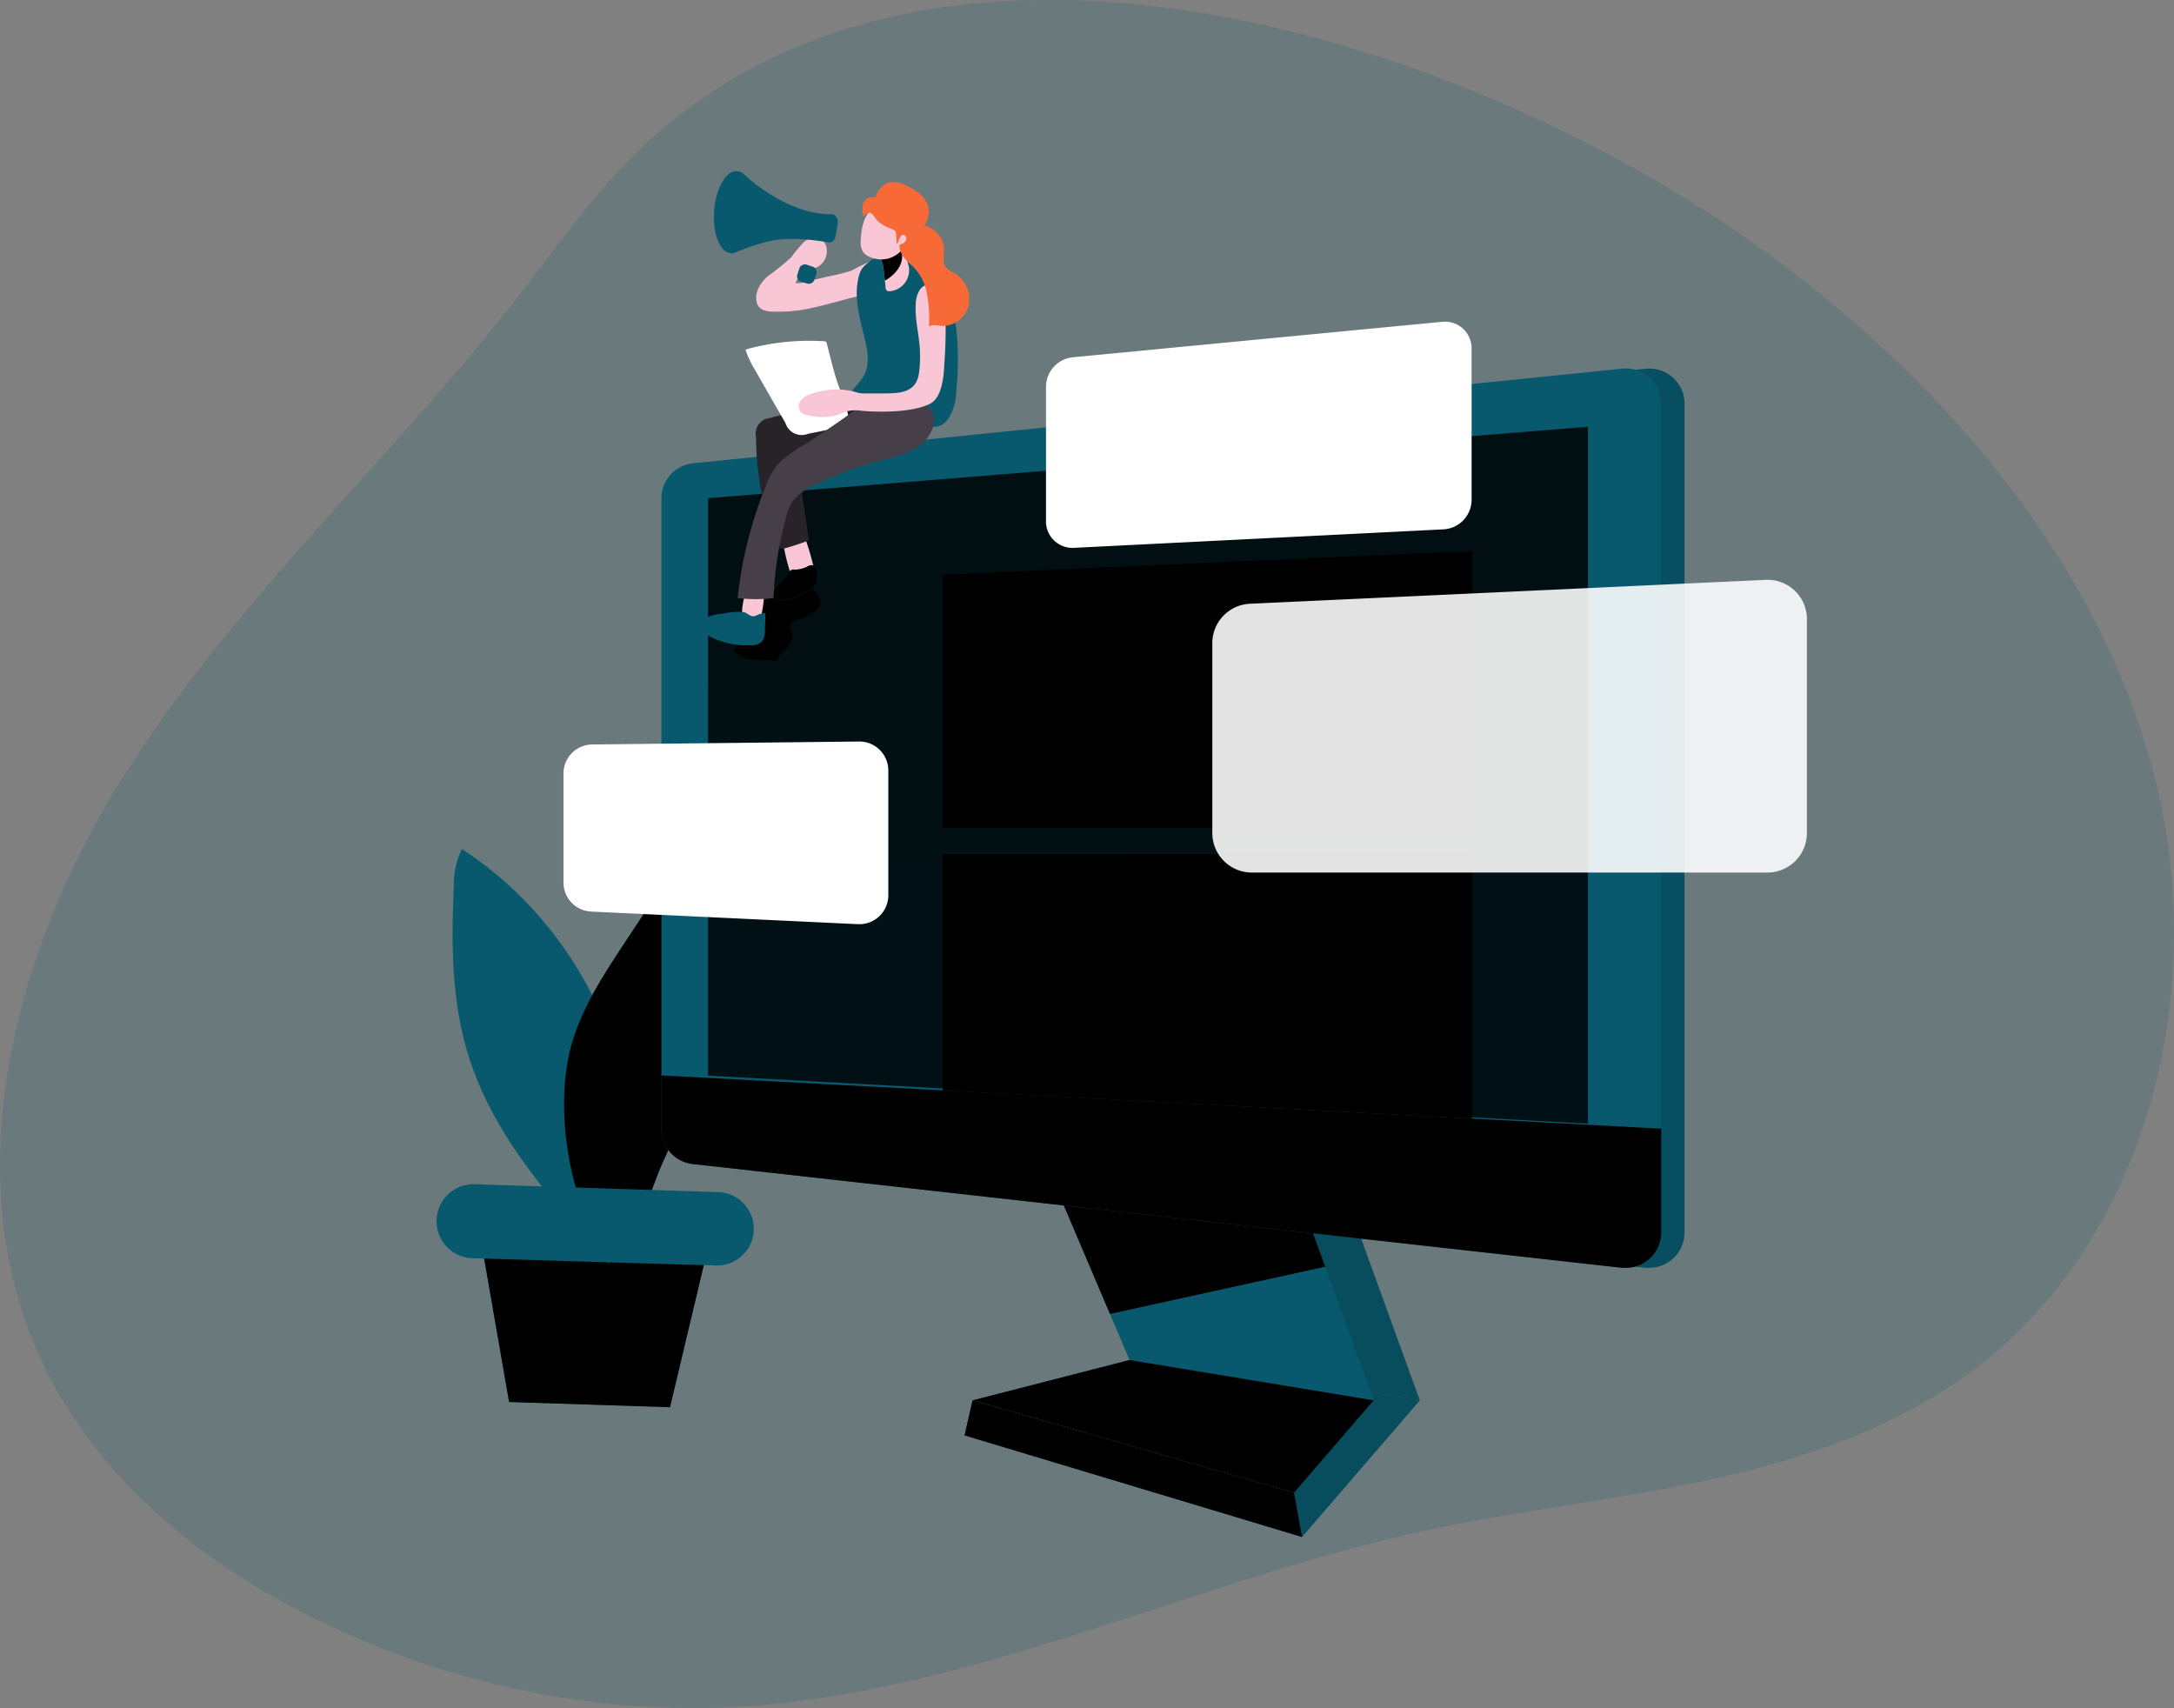 <svg id="Layer_1" xmlns="http://www.w3.org/2000/svg" xmlns:xlink="http://www.w3.org/1999/xlink"
     viewBox="0 0 344.95 271.01">
    <rect x="0" y="0" width="344.95" height="271.01" fill="#808080" stroke="none"/>
    <defs>
        <linearGradient id="linear-gradient" x1="31.34" y1="-170.33" x2="79.5" y2="-280.63"
                        gradientTransform="matrix(1, 0.03, 0.03, -1, 52.05, -6.65)">
            <stop offset="0.01"/>
            <stop offset="0.08" stop-opacity="0.69"/>
            <stop offset="0.21" stop-opacity="0.32"/>
            <stop offset="1" stop-opacity="0"/>
        </linearGradient>
        <linearGradient id="linear-gradient-2" x1="-1051.04" y1="-786.07" x2="-1131.28" y2="-854.43"
                        gradientTransform="matrix(0.84, 0.54, 0.54, -0.84, 1456.68, 100.47)">
            <stop offset="0.01"/>
            <stop offset="0.13" stop-opacity="0.69"/>
            <stop offset="0.25" stop-opacity="0.32"/>
            <stop offset="1" stop-opacity="0"/>
        </linearGradient>
        <linearGradient id="linear-gradient-3" x1="465.98" y1="-840.65" x2="586.83" y2="-728.98"
                        gradientTransform="matrix(0.84, 0.54, 0.54, -0.84, 112.96, -750.67)"
                        xlink:href="#linear-gradient-2"/>
        <linearGradient id="linear-gradient-4" x1="280.18" y1="144.87" x2="96.08" y2="47.13"
                        gradientTransform="matrix(1, 0, 0, -1, -28.56, 321.63)" xlink:href="#linear-gradient"/>
        <linearGradient id="linear-gradient-5" x1="287.85" y1="130.43" x2="103.75" y2="32.69"
                        gradientTransform="matrix(1, 0, 0, -1, -28.56, 321.63)" xlink:href="#linear-gradient"/>
        <linearGradient id="linear-gradient-6" x1="288.64" y1="128.94" x2="104.54" y2="31.21"
                        gradientTransform="matrix(1, 0, 0, -1, -28.56, 321.63)" xlink:href="#linear-gradient"/>
        <linearGradient id="linear-gradient-7" x1="207.78" y1="153.18" x2="234.3" y2="81.45"
                        gradientTransform="matrix(1, 0, 0, -1, -28.56, 321.63)" xlink:href="#linear-gradient"/>
        <linearGradient id="linear-gradient-8" x1="186.6" y1="140.88" x2="256.81" y2="37.34"
                        gradientTransform="matrix(1, 0, 0, -1, -28.56, 321.63)" xlink:href="#linear-gradient"/>
        <linearGradient id="linear-gradient-9" x1="194.48" y1="127.7" x2="219.05" y2="56.67"
                        gradientTransform="matrix(1, 0, 0, -1, -28.56, 321.63)" xlink:href="#linear-gradient"/>
        <linearGradient id="linear-gradient-10" x1="360.87" y1="236.02" x2="-34.61" y2="94.35"
                        gradientTransform="matrix(1, 0, 0, -1, 0, 352)" xlink:href="#linear-gradient"/>
        <linearGradient id="linear-gradient-11" x1="203.88" y1="344.47" x2="218.24" y2="46.3"
                        gradientTransform="matrix(1, 0, 0, -1, -28.56, 321.63)" xlink:href="#linear-gradient"/>
        <linearGradient id="linear-gradient-12" x1="182.13" y1="331.12" x2="278.98" y2="28.16"
                        gradientTransform="matrix(1, 0, 0, -1, -28.56, 321.63)" xlink:href="#linear-gradient"/>
        <linearGradient id="linear-gradient-13" x1="188.25" y1="278.17" x2="257.51" y2="37.44"
                        gradientTransform="matrix(1, 0, 0, -1, -28.56, 321.63)" xlink:href="#linear-gradient"/>
        <linearGradient id="linear-gradient-14" x1="133.84" y1="258.16" x2="326.91" y2="-26.58"
                        gradientTransform="matrix(1, 0, 0, -1, 0, 352)" xlink:href="#linear-gradient"/>
        <linearGradient id="linear-gradient-15" x1="139.42" y1="234.62" x2="171.84" y2="204.65"
                        gradientTransform="matrix(1, 0, 0, -1, 0, 352)" xlink:href="#linear-gradient-2"/>
        <linearGradient id="linear-gradient-16" x1="151.61" y1="230.77" x2="162.94" y2="225.14"
                        gradientTransform="matrix(1, 0, 0, -1, 0, 352)" xlink:href="#linear-gradient-2"/>
        <linearGradient id="linear-gradient-17" x1="142.35" y1="215.83" x2="148.99" y2="230.77"
                        gradientTransform="matrix(1, 0, 0, -1, 0, 352)" xlink:href="#linear-gradient-2"/>
        <linearGradient id="linear-gradient-18" x1="167.33" y1="286.01" x2="174.51" y2="270.33"
                        gradientTransform="matrix(1, 0, 0, -1, 0, 352)" xlink:href="#linear-gradient-2"/>
        <linearGradient id="linear-gradient-19" x1="-796.95" y1="291.51" x2="-751.43" y2="272.12"
                        gradientTransform="matrix(-0.08, -1, 1, -0.08, -206.76, -702.88)"
                        xlink:href="#linear-gradient"/>
    </defs>
    <title>6</title>
    <path d="M127.81,56.34c-6.11,6.31-11.17,13.54-16.56,20.48-20.17,26-45.09,48.4-62.76,76.19S21.24,217,35.36,246.7c9.52,20.07,28.52,34.3,48.89,43.14a135.56,135.56,0,0,0,55.31,11.54c39.81-.47,76.72-19.91,115.65-28.27,17.26-3.71,35-5.25,52.06-9.74,12.1-3.18,23.94-7.91,34-15.34,27.81-20.51,37.65-59.69,29.44-93.26s-31.78-61.71-59.39-82.5C264.49,37,175.65,6.93,127.81,56.34Z"
          transform="translate(-28.56 -30.37)" fill="#08596d" opacity="0.18" style="isolation:isolate"/>
    <polygon points="112.34 197.9 76.31 196.74 80.78 222.44 106.31 223.27 112.34 197.9" fill="#08596d"/>
    <polygon points="112.34 197.9 76.31 196.74 80.78 222.44 106.31 223.27 112.34 197.9" fill="url(#linear-gradient)"/>
    <path d="M101.86,165.08a12.43,12.43,0,0,0-1.28,5.81c-.45,9.11-.38,18.4,2.35,27.09,4,12.78,13.32,23.09,22.38,33-.68-1.09,1.33-6.87,1.6-8.25.53-2.7,1.13-5.39,1.69-8.08.9-4.26,0-8.74-1.06-12.93A61.81,61.81,0,0,0,114.31,176,58.41,58.41,0,0,0,101.86,165.08Z"
          transform="translate(-28.56 -30.37)" fill="#08596d"/>
    <path d="M101.86,165.08a12.43,12.43,0,0,0-1.28,5.81c-.45,9.11-.38,18.4,2.35,27.09,4,12.78,13.32,23.09,22.38,33-.68-1.09,1.33-6.87,1.6-8.25.53-2.7,1.13-5.39,1.69-8.08.9-4.26,0-8.74-1.06-12.93A61.81,61.81,0,0,0,114.31,176,58.41,58.41,0,0,0,101.86,165.08Z"
          transform="translate(-28.56 -30.37)" fill="url(#linear-gradient-2)"/>
    <path d="M142.22,195.9c3.06-6.8,6.15-13.69,7.3-21.06s.13-15.37-4.38-21.31q-8.73,13.23-17.48,26.45c-3.36,5.09-6.78,10.29-8.43,16.17-2.89,10.31-.32,26.17,6.55,34.53,3.92-3.35,5.75-11,7.87-15.73Z"
          transform="translate(-28.56 -30.37)" fill="#08596d"/>
    <path d="M142.22,195.9c3.06-6.8,6.15-13.69,7.3-21.06s.13-15.37-4.38-21.31q-8.73,13.23-17.48,26.45c-3.36,5.09-6.78,10.29-8.43,16.17-2.89,10.31-.32,26.17,6.55,34.53,3.92-3.35,5.75-11,7.87-15.73Z"
          transform="translate(-28.56 -30.37)" fill="url(#linear-gradient-3)"/>
    <path d="M103.87,218.26l38.64,1.25a5.85,5.85,0,0,1,5.66,6h0a5.85,5.85,0,0,1-6,5.65L103.49,230a5.86,5.86,0,0,1-5.66-6h0A5.86,5.86,0,0,1,103.87,218.26Z"
          transform="translate(-28.56 -30.37)" fill="#08596d"/>
    <polygon points="174.1 186.49 186.56 215.78 225.28 222.18 212.82 187.84 174.1 186.49" fill="#08596d"/>
    <polygon points="174.1 186.49 186.56 215.78 225.28 222.18 212.82 187.84 174.1 186.49"
             fill="url(#linear-gradient-4)"/>
    <polygon points="186.56 215.78 161.64 222.18 212.65 236.83 225.28 222.18 186.56 215.78"
             fill="url(#linear-gradient-5)"/>
    <polygon points="186.56 215.78 161.64 222.18 206.59 243.86 225.28 222.18 186.56 215.78" fill="#08596d"/>
    <polygon points="186.56 215.78 161.64 222.18 206.59 243.86 225.28 222.18 186.56 215.78"
             fill="url(#linear-gradient-6)"/>
    <polygon points="166.77 186.49 179.23 215.78 217.96 222.18 205.5 187.84 166.77 186.49" fill="#08596d"/>
    <polygon points="176.12 208.47 210.27 200.98 205.5 187.84 166.77 186.49 176.12 208.47"
             fill="url(#linear-gradient-7)"/>
    <polygon points="179.23 215.78 154.32 222.18 205.33 236.83 217.96 222.18 179.23 215.78" fill="#08596d"/>
    <polygon points="179.23 215.78 154.32 222.18 205.33 236.83 217.96 222.18 179.23 215.78"
             fill="url(#linear-gradient-8)"/>
    <polygon points="205.33 236.83 206.59 243.86 153.05 227.74 154.32 222.18 205.33 236.83" fill="#08596d"/>
    <polygon points="205.33 236.83 206.59 243.86 153.05 227.74 154.32 222.18 205.33 236.83"
             fill="url(#linear-gradient-9)"/>
    <path d="M295.84,94.41V225.94a5.58,5.58,0,0,1-5.6,5.58l-.6,0L142.21,215.06a5.58,5.58,0,0,1-5-5.55V109.43a5.58,5.58,0,0,1,5-5.55l147.43-15a5.59,5.59,0,0,1,6.17,4.93Q295.84,94.11,295.84,94.41Z"
          transform="translate(-28.56 -30.37)" fill="#08596d"/>
    <path d="M295.84,94.41V225.94a5.58,5.58,0,0,1-5.6,5.58l-.6,0L142.21,215.06a5.58,5.58,0,0,1-5-5.55V109.43a5.58,5.58,0,0,1,5-5.55l147.43-15a5.59,5.59,0,0,1,6.17,4.93Q295.84,94.11,295.84,94.41Z"
          transform="translate(-28.56 -30.37)" fill="url(#linear-gradient-10)"/>
    <path d="M292.14,94.41V225.94a5.58,5.58,0,0,1-5.6,5.58l-.6,0L138.51,215.06a5.58,5.58,0,0,1-5-5.55V109.43a5.58,5.58,0,0,1,5-5.55L286,88.86a5.58,5.58,0,0,1,6.11,5A5.25,5.25,0,0,1,292.14,94.41Z"
          transform="translate(-28.56 -30.37)" fill="#08596d"/>
    <polygon points="112.34 170.66 112.34 79.04 251.97 67.7 251.97 178.28 112.34 170.66"
             fill="url(#linear-gradient-11)"/>
    <polygon points="233.56 131.33 149.58 131.33 149.58 91.17 233.56 87.43 233.56 131.33"
             fill="url(#linear-gradient-12)"/>
    <polygon points="233.56 177.49 149.58 173.03 149.58 135.51 233.56 135.51 233.56 177.49"
             fill="url(#linear-gradient-13)"/>
    <path d="M292.14,209.45v16.49a5.58,5.58,0,0,1-5.6,5.58l-.6,0L138.51,215.06a5.58,5.58,0,0,1-5-5.55V201Z"
          transform="translate(-28.56 -30.37)" fill="url(#linear-gradient-14)"/>
    <path d="M158.79,125.74c0,1.28-2.06,2.49-3.07,2.79a6.76,6.76,0,0,0-1.23.39,1.17,1.17,0,0,0-.64,1.05c.05.37.35.67.43,1a2,2,0,0,1-.11,1c-.39,1.23-1.92,2-2.29,3.25-2.12-.22-3.07,0-5.17-.39L145,133.7l2.64-4.94a10.26,10.26,0,0,1,1.25-1.95,8.54,8.54,0,0,1,1.94-1.55,49.12,49.12,0,0,1,5.72-3.19C156.25,122.19,158.79,125.41,158.79,125.74Z"
          transform="translate(-28.56 -30.37)" fill="url(#linear-gradient-15)"/>
    <path d="M163.76,73.27l-.21.08a30.65,30.65,0,0,1-3.52.87l-2.71.64a6,6,0,0,1-2.54.42,3.9,3.9,0,0,1,1.72-1.91c.58-.28,1.25-.37,1.82-.67a2.82,2.82,0,0,0,1.3-3.34,2.1,2.1,0,0,0-.66-.94,2.41,2.41,0,0,0-2.88.39,23,23,0,0,0-2,2.41,42.93,42.93,0,0,1-3.73,3c-1.2,1.07-2.15,2.7-1.69,4.24s2.43,1.36,3.8,1.36a23.65,23.65,0,0,0,5.1-.63c1.65-.36,3.28-.82,4.92-1.25a18.23,18.23,0,0,1,2.4-.58,5,5,0,0,0,1.59-.2,3.16,3.16,0,0,0,1.15-1,4.11,4.11,0,0,0,1-2.28c.06-1.18-.74-2.33-2-2A25.15,25.15,0,0,0,163.76,73.27Z"
          transform="translate(-28.56 -30.37)" fill="#f9c6d6"/>
    <path d="M157.56,119.93a2.42,2.42,0,0,1,0,2.13,1.77,1.77,0,0,1-.77.55,2.11,2.11,0,0,1-2.21-.23,2.92,2.92,0,0,1-.66-1.27,30.79,30.79,0,0,1-1.19-5.28,1,1,0,0,1,0-.49.84.84,0,0,1,.42-.39c.93-.51,2.4-.91,2.93.21A37.61,37.61,0,0,1,157.56,119.93Z"
          transform="translate(-28.56 -30.37)" fill="#f9c6d6"/>
    <path d="M154.73,120.75a1.19,1.19,0,0,0-.59.06.92.92,0,0,0-.33.29l-2,2.32c-.39.45-.81,1.07-.53,1.59a1.18,1.18,0,0,0,.88.53A5.09,5.09,0,0,0,155,125c.63-.28,1.25-.58,1.85-.91a3,3,0,0,0,1.15-.91c.46-.72.6-2.45-.22-3-.42-.27-.79-.08-1.18.11A4.07,4.07,0,0,1,154.73,120.75Z"
          transform="translate(-28.56 -30.37)" fill="#08596d"/>
    <path d="M146.29,127.83a.86.86,0,0,0,0,.39.72.72,0,0,0,.3.3,2.47,2.47,0,0,0,1.31.44,1.5,1.5,0,0,0,1.23-.56,2.49,2.49,0,0,0,.38-1.15,14.34,14.34,0,0,0,.26-2.69.5.5,0,0,0-.12-.35.5.5,0,0,0-.23-.09c-.74-.16-2.19-.55-2.56.36A10.62,10.62,0,0,0,146.29,127.83Z"
          transform="translate(-28.56 -30.37)" fill="#f9c6d6"/>
    <path d="M143.19,127.74a6.73,6.73,0,0,0-1.84.35,2.36,2.36,0,0,0-1.35,1.26,1.39,1.39,0,0,0,0,.9,2,2,0,0,0,1,1,12.62,12.62,0,0,0,6.84,1.49,2.33,2.33,0,0,0,1.65-.61,2.72,2.72,0,0,0,.44-1.69l.08-2.81a3.56,3.56,0,0,0-1.52.44c-.87.3-1.21-.42-1.94-.59A11.49,11.49,0,0,0,143.19,127.74Z"
          transform="translate(-28.56 -30.37)" fill="#08596d"/>
    <path d="M154.73,120.75a1.19,1.19,0,0,0-.59.06.92.92,0,0,0-.33.29l-2,2.32c-.39.45-.81,1.07-.53,1.59a1.18,1.18,0,0,0,.88.53A5.09,5.09,0,0,0,155,125c.63-.28,1.25-.58,1.85-.91a3,3,0,0,0,1.15-.91c.46-.72.6-2.45-.22-3-.42-.27-.79-.08-1.18.11A4.07,4.07,0,0,1,154.73,120.75Z"
          transform="translate(-28.56 -30.37)" fill="url(#linear-gradient-16)"/>
    <path d="M143.19,127.74a6.73,6.73,0,0,0-1.84.35,2.36,2.36,0,0,0-1.35,1.26,1.39,1.39,0,0,0,0,.9,2,2,0,0,0,1,1,12.62,12.62,0,0,0,6.84,1.49,2.33,2.33,0,0,0,1.65-.61,2.72,2.72,0,0,0,.44-1.69l.08-2.81a3.56,3.56,0,0,0-1.52.44c-.87.3-1.21-.42-1.94-.59A11.49,11.49,0,0,0,143.19,127.74Z"
          transform="translate(-28.56 -30.37)" fill="url(#linear-gradient-17)"/>
    <path d="M150.7,96.7a2.5,2.5,0,0,0-2.23,2.75c0,.11,0,.21.06.32a46.22,46.22,0,0,0,3.12,16.6,1.46,1.46,0,0,0,.7.94,1.38,1.38,0,0,0,.94,0,36,36,0,0,0,3.63-1.22l-1.61-10.79a1.57,1.57,0,0,1,.05-.91,1.53,1.53,0,0,1,.48-.5,43.59,43.59,0,0,1,5.78-3.6c1.61-.83,3.45-1.78,3.89-3.55A2,2,0,0,0,165.2,95a2.94,2.94,0,0,0-.89-.59,7.31,7.31,0,0,0-3.64-1.1c-1,.11-1.36.68-2.18,1.11C156.2,95.54,153.17,96,150.7,96.7Z"
          transform="translate(-28.56 -30.37)" fill="#282328"/>
    <path d="M159.75,84.89a.61.61,0,0,0-.14-.29.52.52,0,0,0-.34-.09,37.48,37.48,0,0,0-12.42,1.32,13.73,13.73,0,0,0,1.44,3.11c1.62,2.84,3.24,5.69,4.89,8.52a2.7,2.7,0,0,0,3.36,1.82l.23-.08L163,97.94c1-.2-1-5.35-1.36-6.3C160.86,89.44,160.34,87.15,159.75,84.89Z"
          transform="translate(-28.56 -30.37)" fill="#fff"/>
    <path d="M168.09,96.49a23.28,23.28,0,0,1-2.9-1.37c-3.54-2-.64-3,.54-5.35.84-1.7.5-3.73.06-5.57-.77-3.23-1.8-6.58-1-9.81a3.74,3.74,0,0,1,.6-1.46,4.26,4.26,0,0,1,.74-.73,7.86,7.86,0,0,1,2.54-1.5,7.25,7.25,0,0,1,5.45.69c6.85,3.49,6.81,14.63,6.16,21.18a8.09,8.09,0,0,1-1.3,4.3c-1.35,1.78-2.61,1.14-4.32.84C172.35,97.32,170.29,97.35,168.09,96.49Z"
          transform="translate(-28.56 -30.37)" fill="#08596d"/>
    <path d="M172.08,75.33a3.38,3.38,0,0,1-2.38,1.25.62.62,0,0,1-.42-.1.71.71,0,0,1-.21-.5c0-.37-.09-.85-.13-1.32s-.12-1.06-.17-1.47a5.78,5.78,0,0,0-1.18-3,3.27,3.27,0,0,0-.47-.51c-1.14-1,3.51-.62,4.12-2,.71.91.65,2.2,1,3.32a14,14,0,0,1,.52,1.67A3.35,3.35,0,0,1,172.08,75.33Z"
          transform="translate(-28.56 -30.37)" fill="#f9c6d6"/>
    <path d="M169,74.87l-.06-.21c-.06-.53-.12-1.06-.17-1.47a5.78,5.78,0,0,0-1.18-3v-.11s3.68-2.42,4.08.41S169,74.87,169,74.87Z"
          transform="translate(-28.56 -30.37)" fill="url(#linear-gradient-18)"/>
    <path d="M165.13,68.54a3,3,0,0,0,.31,1.71,2.48,2.48,0,0,0,.55.57,4.36,4.36,0,0,0,5.13-.26,6.56,6.56,0,0,0,2.28-4.9,3.74,3.74,0,0,0-.76-2.72,3,3,0,0,0-2.77-.77,7,7,0,0,0-3.51,2C165.43,65.21,165.2,67.21,165.13,68.54Z"
          transform="translate(-28.56 -30.37)" fill="#f9c6d6"/>
    <path d="M151.85,104.23a11.48,11.48,0,0,0-1.77,3.24,65.4,65.4,0,0,0-4.48,17.78,22.65,22.65,0,0,0,5.7,0,54.82,54.82,0,0,1,2-12.78,8.2,8.2,0,0,1,1-2.52,8.85,8.85,0,0,1,3.56-2.63,51.83,51.83,0,0,1,9.56-3.63c1.39-.39,2.79-.74,4.16-1.21a10.19,10.19,0,0,0,3.24-1.67c1.71-1.43,3-4.56.74-6.1a7.62,7.62,0,0,0-3.55-.94l-3.82-.36a2.2,2.2,0,0,0-2,.57c-2.84,2.19-5.75,4.14-8.73,6.13C155.58,101.35,153.33,102.49,151.85,104.23Z"
          transform="translate(-28.56 -30.37)" fill="#473f47"/>
    <path d="M178.4,78.21a1.68,1.68,0,0,0,.08.62A65.27,65.27,0,0,1,178.4,88c-.07,1.88-.32,5.48-2.29,6.44-3.7,1.81-10.81,1.11-10.81,1.11a6.27,6.27,0,0,0-2.48.1c-.45.14-.85.38-1.29.55a9,9,0,0,1-4.93,0,2.11,2.11,0,0,1-.81-.28,1.5,1.5,0,0,1-.13-2.07,3.68,3.68,0,0,1,2-1.1,11.43,11.43,0,0,1,6.4-.25c.28.08.55.17.83.23a5.6,5.6,0,0,0,1,.06h2.51c2.89,0,5.61,0,6-3.4a19.61,19.61,0,0,0,.1-3.83c-.17-2.31-.77-4.59-.64-6.9a4.53,4.53,0,0,1,.52-2.1,2.08,2.08,0,0,1,1.73-1.11,2.18,2.18,0,0,1,1.79,1.21A5,5,0,0,1,178.4,78.21Z"
          transform="translate(-28.56 -30.37)" fill="#f9c6d6"/>
    <path d="M170.64,67a9,9,0,0,1,.16,2.13c.49-.44.46-1.53,1.11-1.5.39,0,.57.56.39.91a1.47,1.47,0,0,1-1,.64c-.11,1.5,1.08,2.52,2.06,3.43a7.93,7.93,0,0,1,2.18,3.87,22,22,0,0,1,.42,5.73c.53-.42,1.28-.2,1.95-.13a4.26,4.26,0,0,0,4.35-3.31A4.84,4.84,0,0,0,180,73.7a3.78,3.78,0,0,1-1.47-1.06c-.44-.7-.18-1.63-.15-2.47a4.15,4.15,0,0,0-3.12-4,5.92,5.92,0,0,0,.68-2.12,3.65,3.65,0,0,0-1.16-2.67,8.48,8.48,0,0,0-2.5-1.58,4,4,0,0,0-2.73-.47,3.62,3.62,0,0,0-2.1,2.44,1.33,1.33,0,0,0-1.54.31,2.15,2.15,0,0,0-.53,1.57,3.17,3.17,0,0,0,.23,1.09c.35-.42.77-.83,1.19-.53s.68.92,1.06,1.26a7.41,7.41,0,0,0,1.37.91A8,8,0,0,1,170.64,67Z"
          transform="translate(-28.56 -30.37)" fill="#f86938"/>
    <path d="M161.48,65.9l-.35,1.94a1.11,1.11,0,0,1-1,1c-1.89-.33-6.52-1-9.82-.12a35.21,35.21,0,0,0-5.27,1.8c-.68.3-1.35-.46-1.24-1.38L145,58.77c.11-.91.9-1.36,1.48-.83,2.38,2.15,7.9,6.45,14.07,6.43C161.16,64.37,161.62,65.11,161.48,65.9Z"
          transform="translate(-28.56 -30.37)" fill="#08596d"/>
    <ellipse cx="144.98" cy="64.02" rx="6.52" ry="3.11" transform="translate(41.17 173.13) rotate(-85.48)"
             fill="#08596d"/>
    <ellipse cx="144.98" cy="64.02" rx="6.52" ry="3.11" transform="translate(41.17 173.13) rotate(-85.48)"
             fill="url(#linear-gradient-19)"/>
    <rect x="155.18" y="72.45" width="2.82" height="2.82" rx="0.87" transform="translate(8.51 168.76) rotate(-71.6)"
          fill="#08596d"/>
    <path d="M309,168.81H227.18a6.27,6.27,0,0,1-6.26-6.26V132.41a6.26,6.26,0,0,1,6-6.25l81.8-3.79a6.24,6.24,0,0,1,6.54,5.94c0,.11,0,.21,0,.31v33.93a6.26,6.26,0,0,1-6.26,6.26Z"
          transform="translate(-28.56 -30.37)" fill="#fff" opacity="0.89" style="isolation:isolate"/>
    <path d="M257.53,114.36,199,117.29a4.21,4.21,0,0,1-4.47-3.93,2.81,2.81,0,0,1,0-.29V91.7a4.74,4.74,0,0,1,4.28-4.65l58.56-5.62a4.23,4.23,0,0,1,4.69,4.2V109.7A4.72,4.72,0,0,1,257.53,114.36Z"
          transform="translate(-28.56 -30.37)" fill="#fff"/>
    <path d="M164.7,177l-42.35-2a4.6,4.6,0,0,1-4.38-4.6V153.08a4.59,4.59,0,0,1,4.54-4.59l42.35-.47a4.6,4.6,0,0,1,4.65,4.55v19.87a4.59,4.59,0,0,1-4.64,4.56Z"
          transform="translate(-28.56 -30.37)" fill="#fff"/>
</svg>
